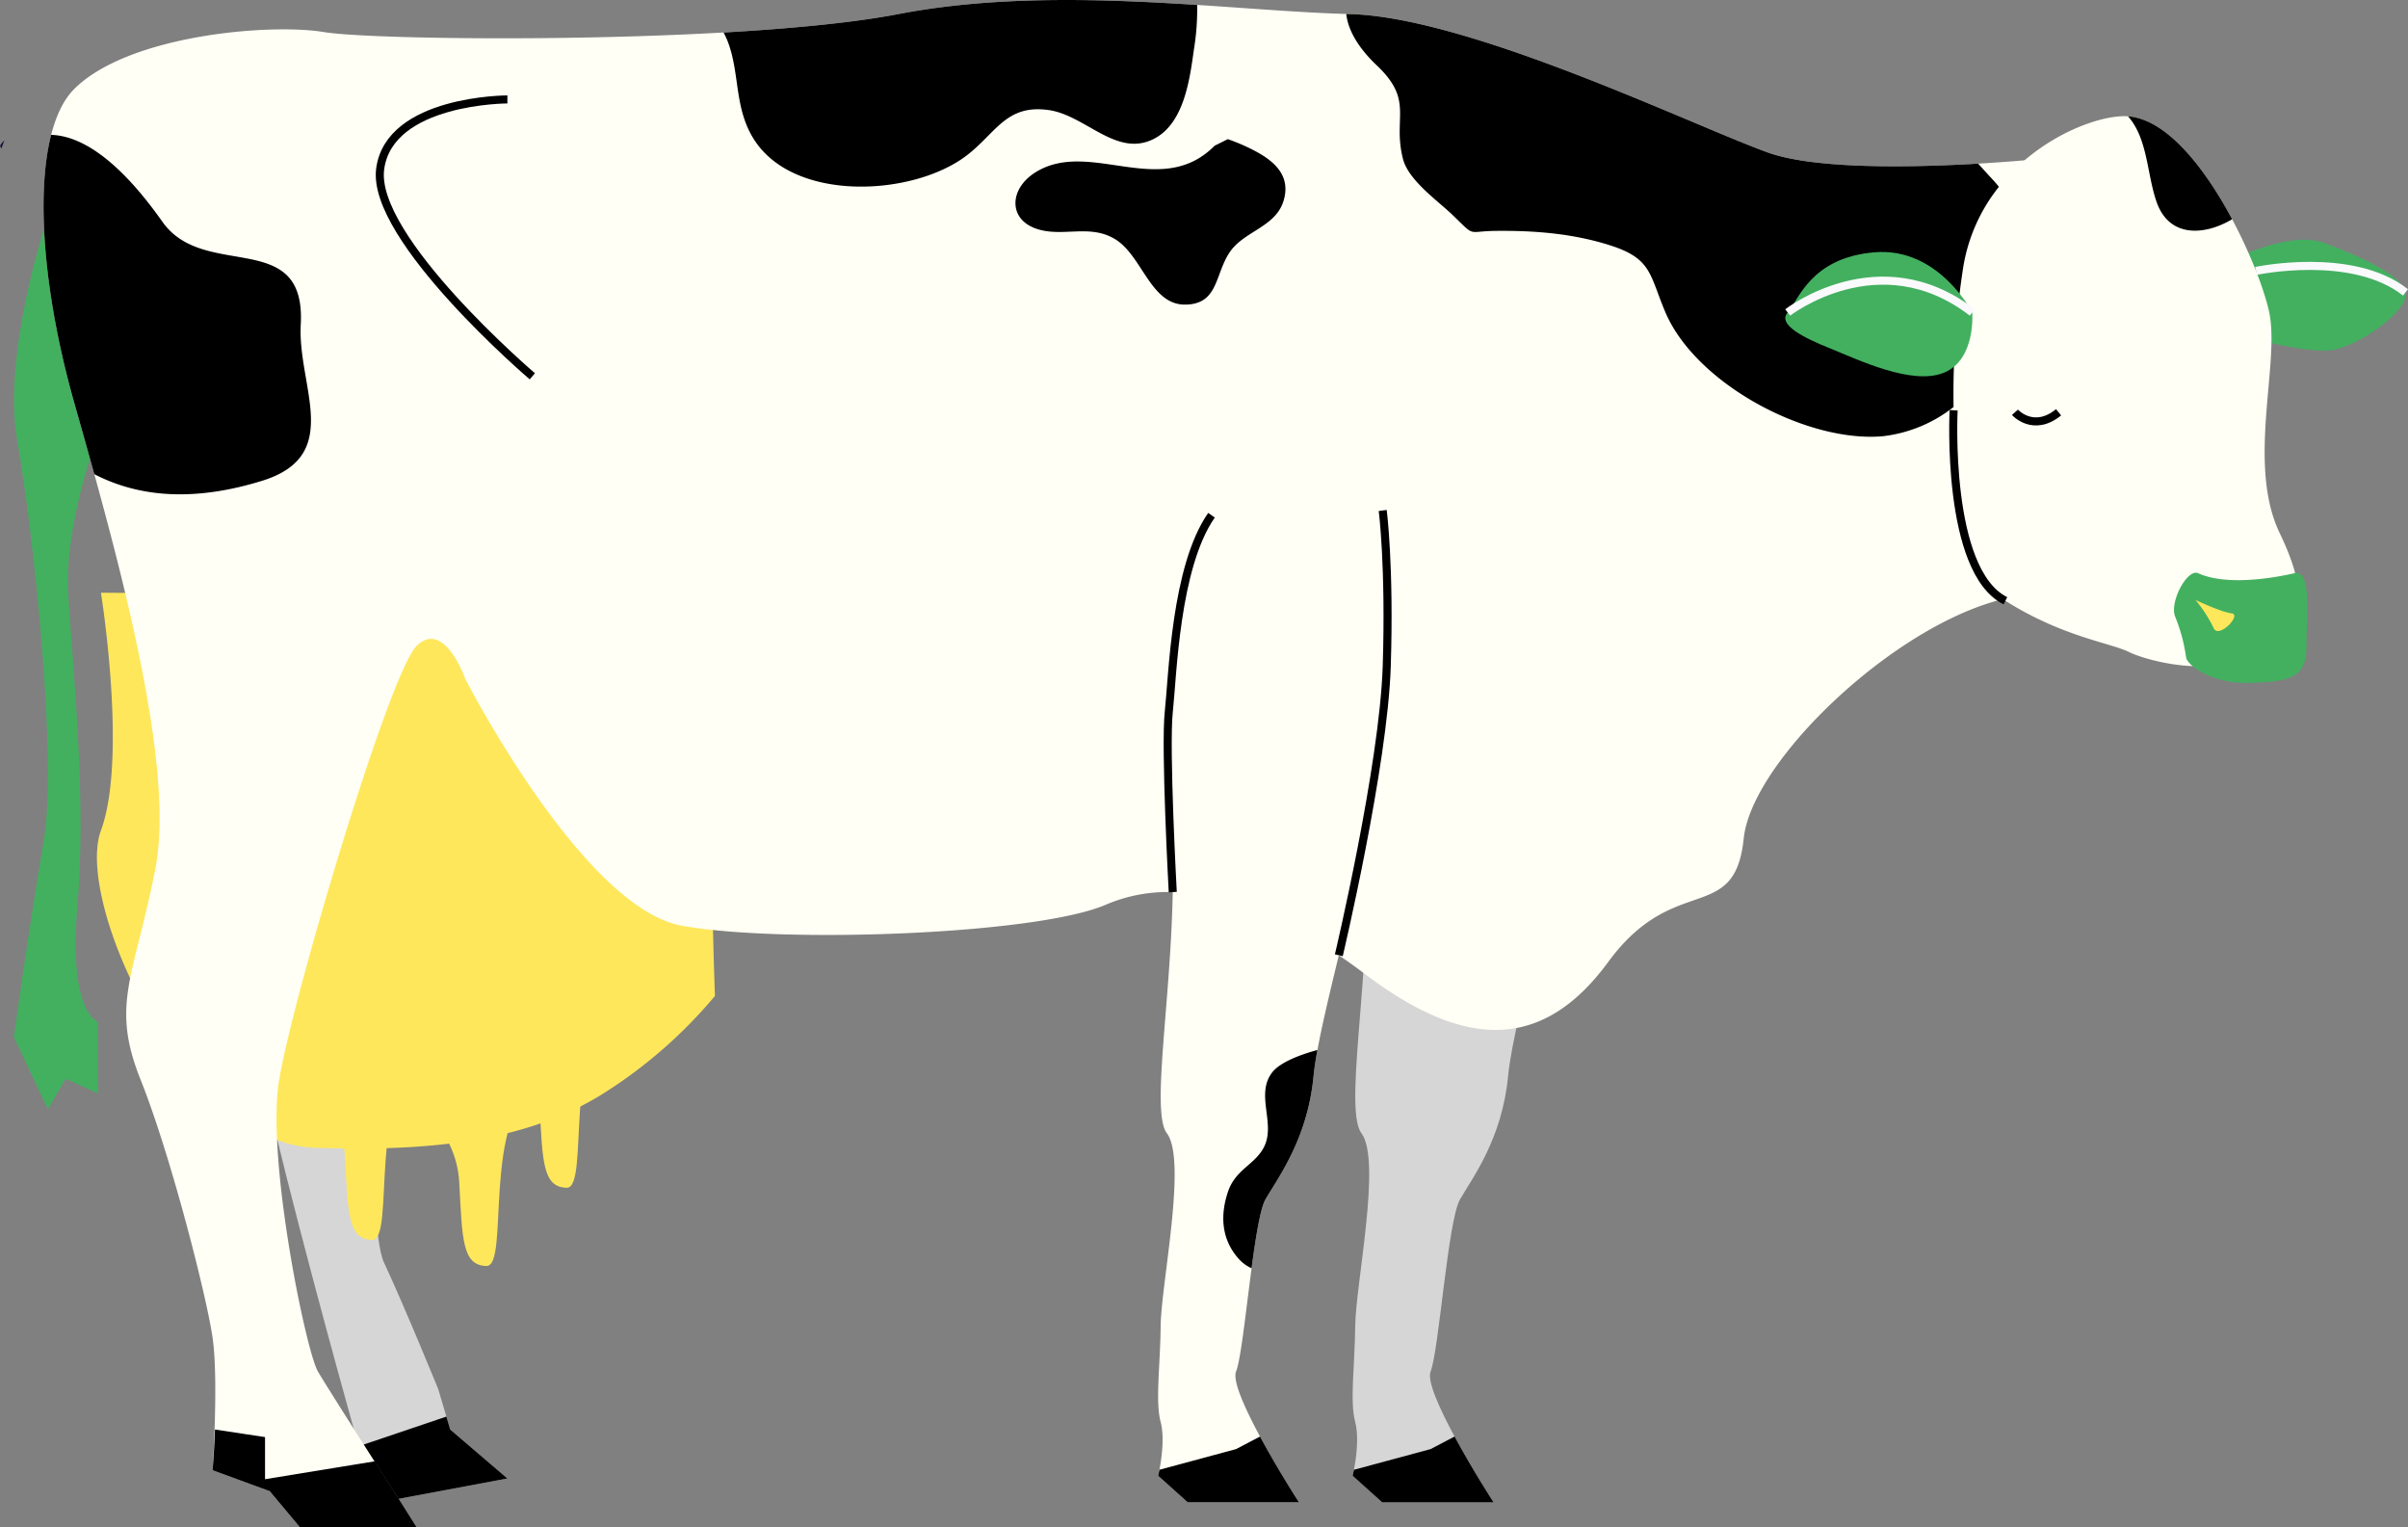 <svg xmlns="http://www.w3.org/2000/svg" width="598.256" height="379.335">
  <rect width="100%" height="100%" fill="#808080" stroke="none"/>
  <defs>
    <style>
      .a{fill:#43b060}.b{fill:#d6d6d6}.c{fill:#ffe75c}.d{fill:#fffff5}.e,.f{fill:none;stroke-miterlimit:10;stroke-width:2px}.e{stroke:#000}.f{stroke:#fafafc}
    </style>
  </defs>
  <path class="a" d="M552.877 65.321s15.557-8.3 24.525-4.983 19.238 7.972 20.234 12.29-10.92 12.956-17.9 14.283-26.864-4.65-26.864-4.65zM11.044 56.542S.555 88.684 4.291 109.61s10.147 78.466 6.555 99.4-7.4 48.583-7.4 48.583l8.436 17.937 4.447-7.565 8.007 3.646v-17.784s-7.365-2.221-5.123-28.376-.76-55.3-2.254-77.721 13.446-56.05 14.193-59.04-20.108-32.148-20.108-32.148z"/>
  <path class="b" d="M391.866 184.35c-2.242 23.917-15.695 67.259-17.189 82.954s-8.968 25.411-11.958 30.643-5.231 37.533-7.29 42.705c-.936 2.357 2.233 9.254 5.955 16.19 4.449 8.281 9.686 16.328 9.686 16.328h-27.667l-7.349-6.6s.145-.528.329-1.49c.5-2.625 1.31-8.032.309-11.863-1.365-5.231-.125-13.438.005-23.9s6.6-41.1 1.544-47.825 4.33-48.576.593-82.951 11.988-74.741 11.988-74.741l41.041 3s2.246 33.634.003 57.55z"/>
  <path d="M371.069 373.171h-27.666l-7.349-6.6s.145-.528.329-1.49l19.043-5.137 5.955-3.118c4.452 8.282 9.688 16.345 9.688 16.345z"/>
  <path class="b" d="M126.059 367.239l-32.969 6.168s-1.56-5.456-4-14.165c-5.969-21.36-17.2-62.312-23.572-90.443-8.968-39.611 7.474-59.791 7.474-59.791l22.422 21.674s-5.232 71.744 0 82.954 13.453 31.39 13.453 31.39l2.033 6.846.957 3.214z"/>
  <path class="c" d="M25.077 147.23s6.636 41.115 0 59.051 20.882 77.667 53.084 78.817 53.875-2.617 71.064-13.065a118.643 118.643 0 0028.4-24.647s-1.495-39.609 0-42.6-13.452-32.136-14.947-35.125-29.147-23.19-32.135-22.431-105.466 0-105.466 0z"/>
  <path class="c" d="M100.901 272.032s12.448 7.489 13.2 21.688.747 20.563 6.726 20.744-1.495-37.186 13.452-46.154z"/>
  <path class="c" d="M120.839 252.6s12.448 7.488 13.2 21.687.747 20.563 6.726 20.745-1.5-37.186 13.452-46.154zM72.503 265.555s12.448 7.489 13.2 21.688.747 20.563 6.726 20.744-1.495-37.186 13.452-46.154z"/>
  <path d="M126.058 367.239l-32.969 6.168s-1.56-5.456-4-14.165l21.808-7.369.957 3.214z"/>
  <path class="d" d="M507.951 147.728a35.836 35.836 0 00-10.3 1.093c-27.249 6.588-62.451 40.3-64.432 59.447-2.24 21.668-17.188 8.216-33.632 30.636s-35.872 21.676-60.532 2.988q-3.243-2.454-6.428-4.611c-14.936-10.135-28.918-15.425-41.256-15.692a39.038 39.038 0 00-16.592 3.115c-17.188 7.472-80.712 9.716-105.376 5.232s-53.8-61.28-53.8-61.28-5.232-14.948-12.087-8.224-31.26 88.936-34.253 108.368 6.728 66.68 9.716 71.855c1.553 2.684 8.109 13 14.052 22.32 5.5 8.627 10.484 16.361 10.484 16.361h-29.02l-7.472-8.934-14.2-5.207s.288-4.35.485-10.112c.251-7.319.349-16.909-.485-22.762-1.5-10.464-10.468-45.59-17.944-64.27s-1.5-25.411 3.728-52.315c4.394-22.6-5.984-64.69-15.174-97.961-1.751-6.346-3.461-12.371-5.018-17.878-7.353-26.02-9.589-51.152-5.7-66.4 1.249-4.9 3.128-8.779 5.672-11.335C31.777 8.702 67.028 5.735 80.48 7.97c9.568 1.595 58.09 2.437 99.293.1 16.719-.949 32.234-2.421 43.451-4.578 24.45-4.7 50.68-3.781 74.214-2.269 13.518.871 26.148 1.936 37.039 2.244l.851.025c29.888.748 85.2 27.652 103.879 34.376 11.755 4.233 35.95 3.732 52.266 2.778 4.632-.271 8.627-.579 11.524-.826 3.12-.263 4.965-.456 4.965-.456s27.639 109.86-.011 108.364z"/>
  <path d="M503.146 71.55l-1.644-.822c.44 11.434-6.539 23.1-16.148 30.369a34.81 34.81 0 01-17.57 7.258c-18.885 1.681-46.512-13.037-54.05-30.845-3.884-9.174-3.341-13.177-13.32-16.444-9.564-3.132-19.572-3.83-28.926-3.715-7.135.09-4.788 1.665-10.534-3.888-3.686-3.563-11.039-8.639-12.4-14.011-2.609-10.291 2.828-14.377-6.473-23.184-4.372-4.139-7.135-8.536-7.615-12.8l.851.025c29.888.748 85.2 27.652 103.879 34.376 11.755 4.233 35.95 3.732 52.266 2.778a384.805 384.805 0 003.465 3.8c.415.444 1 1.11 1.693 1.944 5.515 6.602 17.936 23.72 6.526 25.159z"/>
  <path class="d" d="M343.536 184.353c-1.319 14.105-6.543 34.968-10.912 52.928-2.178 8.964-4.147 17.208-5.314 23.53-.456 2.487-.789 4.677-.962 6.494-1.5 15.7-8.968 25.412-11.96 30.644-1.262 2.215-2.4 9.272-3.436 17.077-1.418 10.633-2.667 22.646-3.851 25.63-.937 2.355 2.232 9.251 5.951 16.188 4.451 8.282 9.687 16.328 9.687 16.328h-27.664l-7.349-6.6s.144-.525.329-1.487c.505-2.626 1.311-8.033.308-11.863-1.365-5.232-.123-13.44 0-23.9s6.6-41.1 1.545-47.822c-3.958-5.265.933-32.04 1.455-59.906a183.484 183.484 0 00-.859-23.044c-3.74-34.38 11.985-74.744 11.985-74.744l41.042 3s2.249 33.627.005 57.547z"/>
  <path d="M322.739 373.171h-27.663l-7.349-6.6s.144-.528.329-1.49l19.043-5.137 5.954-3.118c4.45 8.282 9.686 16.345 9.686 16.345zM103.508 379.335H74.49l-7.474-8.933-14.2-5.209s.392-4.348.591-10.113l12.439 1.88v10.468l27.281-4.455a3997.075 3997.075 0 0110.381 16.362z"/>
  <path class="d" d="M558.019 161.928c-7.472 6.728-24.66 2.244-29.144 0s-16.444-3.736-30.64-12.7a10.87 10.87 0 01-.588-.4c-8.566-6.206-12.013-26.74-12.293-47.725a204.911 204.911 0 012.417-34.828 43.009 43.009 0 018.849-19.88 47.14 47.14 0 016.366-6.568c9.247-7.891 20.156-11.339 25.7-10.933.062 0 .123.012.185.016 9.642.875 19.026 13.062 25.691 25.552 4.706 8.812 8.06 17.772 9.194 23.024 2.754 12.7-5.618 37.762 2.626 54.938 11.294 23.528-.887 22.78-8.363 29.504z"/>
  <path class="a" d="M546.123 142.384c-2.7-1.23-7.307 7.307-5.647 10.961a41.687 41.687 0 012.649 9.965c.374 2.078 6.652 6.644 15.953 6.311s13.951-1 13.951-8.968 1.33-19.266-2.989-18.269-16.609 3.322-23.917 0z"/>
  <path class="c" d="M545.458 149.028s6.311 2.989 8.969 3.322-3.321 6.541-4.485 3.6a33.748 33.748 0 00-4.484-6.922z"/>
  <path class="a" d="M489.986 77.612s-8.3-16.277-24.248-14.948-18.933 11.958-21.591 14.948 3.987 6.311 10.63 8.968 20.262 9.3 28.235 5.979 6.974-14.947 6.974-14.947z"/>
  <path class="e" d="M485.366 101.902s-2.052 39.891 12.868 47.323M291.366 221.585s-1.959-35.934-.982-44.823 1.618-35.914 10.606-48.78M332.623 237.279s11.117-46.911 11.908-71.8-1-38.681-1-38.681M126.059 24.696s-29.305 0-31.607 17.262 37.8 51.511 37.8 51.511M500.606 102.413s4.556 5.1 10.84 0"/>
  <path class="f" d="M444.147 77.612s22.815-17.776 45.839 0M560.497 67.289s23.949-5.089 37.14 5.34"/>
  <path d="M296.645 12.141c-1.077 7.583-2.478 19.588-11.146 22.872-8.8 3.337-16.148-6.457-25.026-7.686-10.526-1.459-13.057 5.774-20.349 11.323-13.32 10.139-42.892 11.705-52.842-4.085-4.862-7.714-3.465-16.033-6.338-23.883a19.141 19.141 0 00-1.184-2.61c16.719-.949 32.234-2.421 43.451-4.578 24.45-4.7 50.68-3.781 74.214-2.269a60.435 60.435 0 01-.78 10.916z"/>
  <path d="M.91 35.382l-.584 1.554a9.05 9.05 0 00-.325-.728c.126-.301 1.421-1.94.909-.826z" fill="#151539"/>
  <path d="M65.101 119.431c-15.758 4.874-29.752 4.529-41.679-1.656-1.751-6.346-3.461-12.371-5.018-17.878-7.353-26.02-9.589-51.153-5.7-66.4 11.171.362 21.639 13.086 27.664 21.61 10.411 14.747 35.7 1.295 34.355 25.523-.851 15.313 10.768 32.488-9.622 38.801zM301.759 36.204c-13.321 13.442-30.977-1.76-44.43 6.554-6.567 4.058-6.888 11.578.024 14.015 6.563 2.314 13.305-1.274 19.723 2.656 6.683 4.092 8.772 16.232 17.285 16.231 8.466 0 7.415-7.685 11.283-13.195 3.548-5.053 11.212-6.109 13.214-12.47 2.359-7.5-4.091-11.224-9.7-13.791a49.846 49.846 0 00-4.11-1.644zM554.566 54.456c-6.941 4.122-15.651 4.607-18.766-4.278-2.425-6.913-2.17-15.725-7.11-21.29.062 0 .123.012.185.016 9.642.876 19.025 13.059 25.691 25.552zM327.31 260.81c-.456 2.487-.789 4.677-.962 6.494-1.5 15.7-8.968 25.412-11.96 30.644-1.262 2.215-2.4 9.272-3.436 17.077a9.626 9.626 0 01-3.419-2.589c-4.246-4.961-4.307-10.887-2.441-16.436 1.845-5.479 6.568-6.65 8.853-10.916 3.169-5.914-2.178-13.164 2.137-18.721 1.964-2.532 7.093-4.443 11.228-5.553z"/>
</svg>

